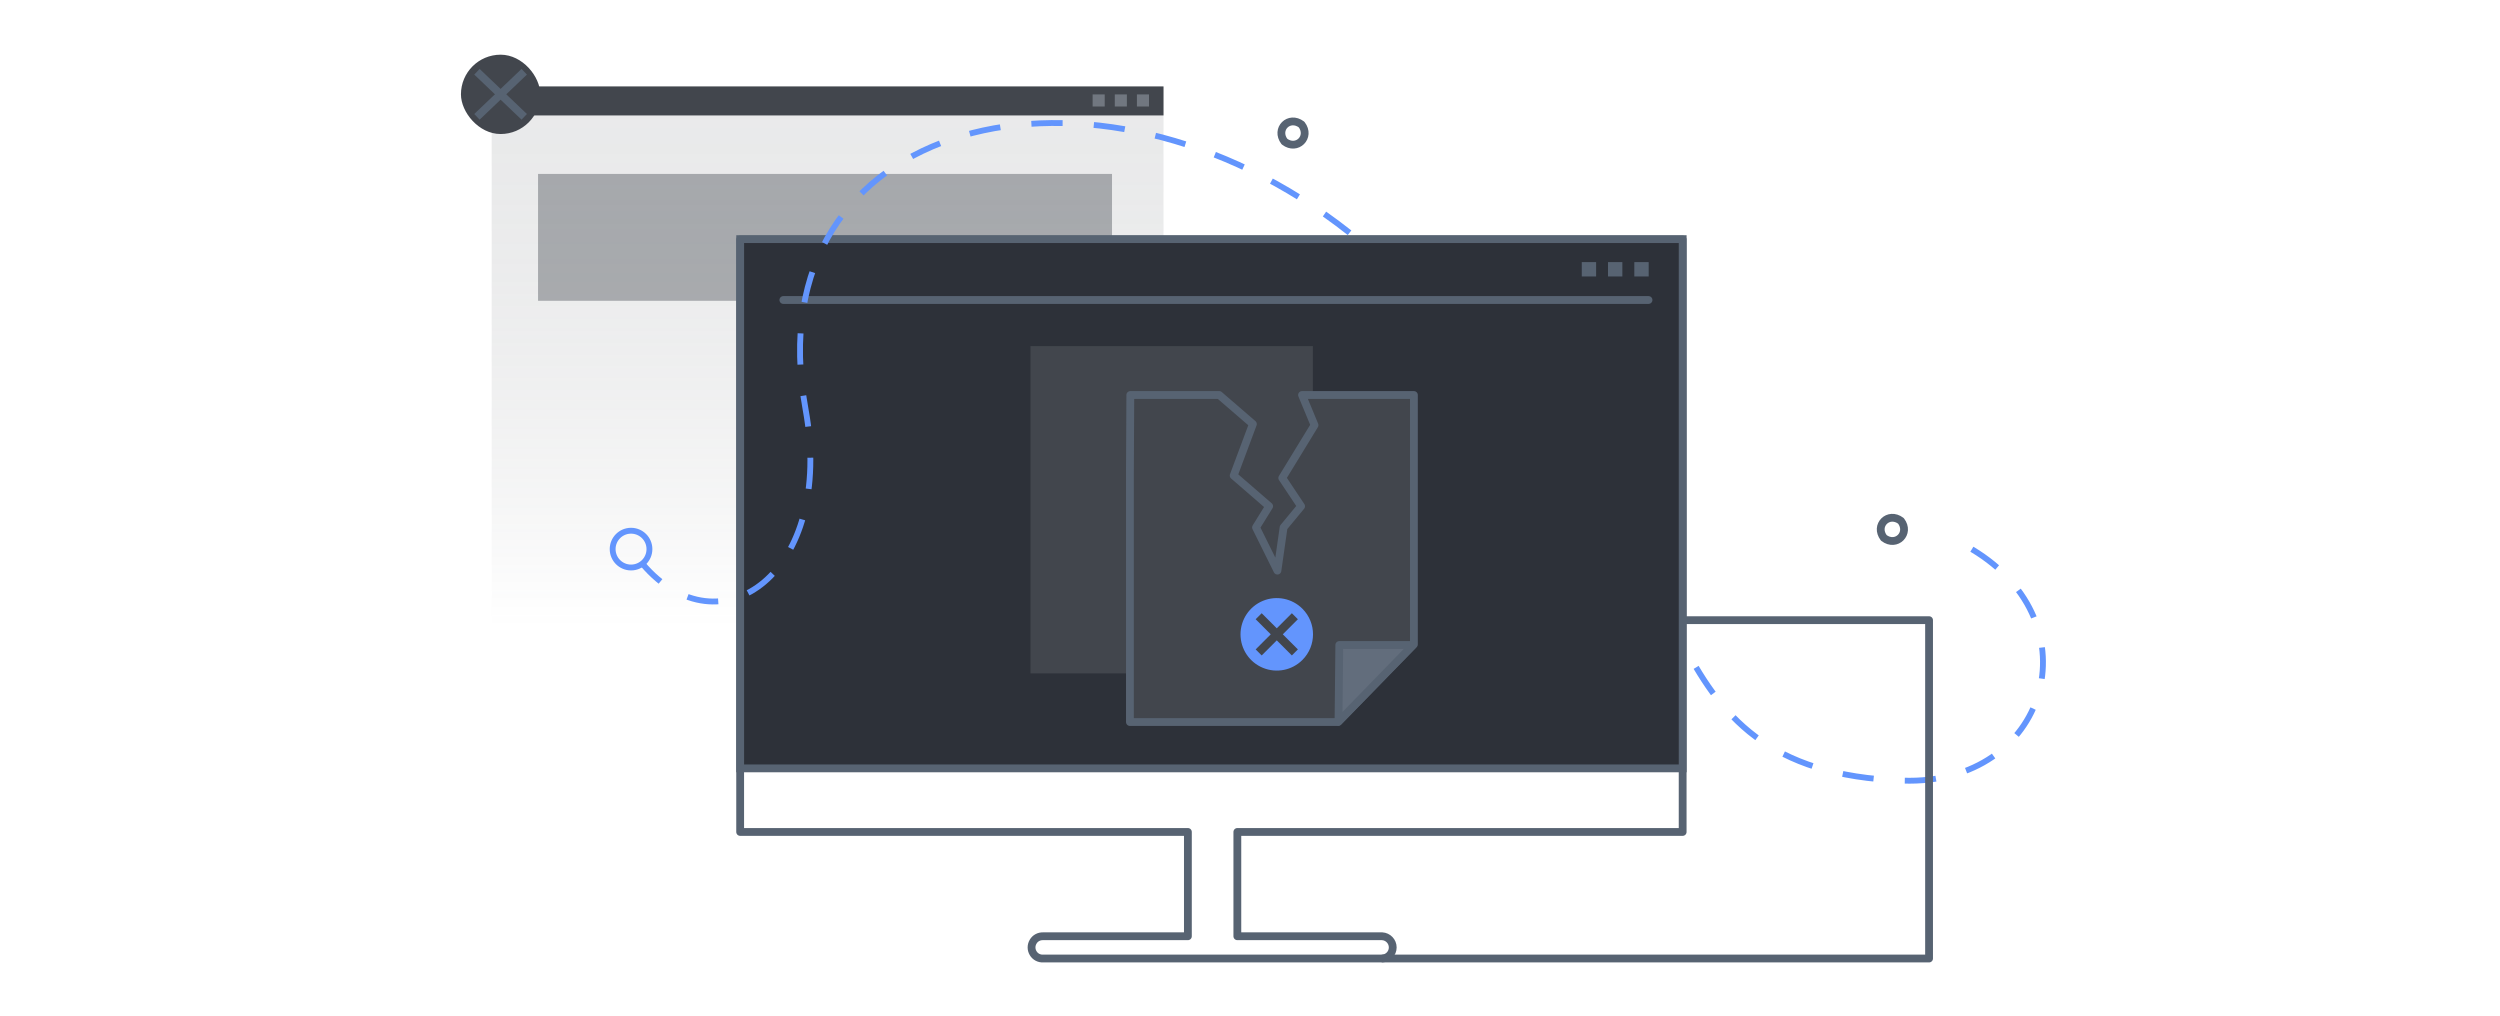 <svg width="320" height="130" viewBox="0 0 320 130" fill="none" xmlns="http://www.w3.org/2000/svg" xmlns:xlink="http://www.w3.org/1999/xlink">
	<desc>
			Created with Pixso.
	</desc>
	<defs>
		<linearGradient x1="191.927" y1="152.121" x2="191.927" y2="77.906" id="paint_linear_1560_59518_0" gradientUnits="userSpaceOnUse">
			<stop stop-color="#7C8084"/>
			<stop offset="0.13" stop-color="#7A7E82" stop-opacity="0.949"/>
			<stop offset="0.3" stop-color="#74787D" stop-opacity="0.831"/>
			<stop offset="0.49" stop-color="#6B6F73" stop-opacity="0.62"/>
			<stop offset="0.7" stop-color="#5E6267" stop-opacity="0.329"/>
			<stop offset="0.9" stop-color="#4F5359" stop-opacity="0"/>
		</linearGradient>
	</defs>
	<rect id="dark任务失败" width="320" height="130" fill="#FFFFFF" fill-opacity="0"/>
	<g opacity="0.17">
		<rect id="矩形" x="148.929" y="82.771" width="85.995" height="71.703" transform="rotate(180 148.929 82.771)" fill="url(#paint_linear_1560_59518_0)" fill-opacity="1"/>
	</g>
	<rect id="矩形" x="148.929" y="14.776" width="85.995" height="3.712" transform="rotate(180 148.929 14.776)" fill="#42464D" fill-opacity="1"/>
	<rect id="矩形" x="147.073" y="13.632" width="1.547" height="1.547" transform="rotate(180 147.073 13.632)" fill="#717780" fill-opacity="1"/>
	<rect id="矩形" x="144.24" y="13.632" width="1.547" height="1.547" transform="rotate(180 144.24 13.632)" fill="#717780" fill-opacity="1"/>
	<rect id="矩形" x="141.403" y="13.632" width="1.547" height="1.547" transform="rotate(180 141.403 13.632)" fill="#717780" fill-opacity="1"/>
	<g opacity="0.4">
		<rect id="矩形" x="142.337" y="38.502" width="73.467" height="16.24" transform="rotate(180 142.337 38.502)" fill="#42464D" fill-opacity="1"/>
	</g>
	<rect id="矩形" x="69.156" y="17.155" rx="5.078" width="10.155" height="10.155" transform="rotate(180 69.156 17.155)" fill="#42464D" fill-opacity="1"/>
	<path id="路径" d="M66.74 9.53L61.41 14.61" stroke="#576372" stroke-opacity="1" stroke-width="1" stroke-linejoin="round" stroke-linecap="square"/>
	<path id="路径" d="M61.41 9.53L66.74 14.61" stroke="#576372" stroke-opacity="1" stroke-width="1" stroke-linejoin="round" stroke-linecap="square"/>
	<path id="路径" d="M252.4 70.3C268.28 79.78 262.14 100.55 243.56 99.92C208.98 98.74 218.82 68.94 193.71 50.71" stroke="#6395FD" stroke-opacity="1" stroke-width="0.75" stroke-dasharray="4 4"/>
	<circle id="椭圆形" cx="80.774" cy="70.287" r="2.354" stroke="#6395FD" stroke-opacity="1" stroke-width="0.75"/>
	<path id="路径" d="M181.97 79.38L246.92 79.38L246.92 122.69L177.02 122.69" stroke="#576372" stroke-opacity="1" stroke-width="1" stroke-linejoin="round" stroke-linecap="round"/>
	<path id="路径" d="M215.38 30.66L94.74 30.66L94.74 106.49L152.05 106.49L152.05 119.84L133.53 119.84C133 119.82 132.5 120.08 132.24 120.54C131.97 120.99 131.97 121.55 132.24 122C132.5 122.45 133 122.72 133.53 122.69L176.91 122.69C177.67 122.66 178.27 122.03 178.27 121.27C178.27 120.51 177.67 119.88 176.91 119.84L158.38 119.84L158.38 106.49L215.38 106.49L215.38 30.66Z" stroke="#576372" stroke-opacity="1" stroke-width="1" stroke-linejoin="round"/>
	<rect id="矩形" x="94.743" y="30.608" width="120.64" height="67.744" fill="#2D3139" fill-opacity="1"/>
	<rect id="矩形" x="94.743" y="30.608" width="120.64" height="67.744" stroke="#576372" stroke-opacity="1" stroke-width="1"/>
	<path id="路径" d="M100.27 38.4L211.01 38.4" stroke="#576372" stroke-opacity="1" stroke-width="1" stroke-linejoin="round" stroke-linecap="round"/>
	<rect id="矩形" x="205.825" y="33.55" width="1.837" height="1.837" fill="#576372" fill-opacity="1"/>
	<rect id="矩形" x="202.466" y="33.55" width="1.837" height="1.837" fill="#576372" fill-opacity="1"/>
	<rect id="矩形" x="209.194" y="33.55" width="1.837" height="1.837" fill="#576372" fill-opacity="1"/>
	<rect id="矩形" x="131.901" y="44.303" width="36.146" height="41.89" fill="#42464D" fill-opacity="1"/>
	<path id="路径" d="M172.74 29.79C140.15 4.03 96.29 14.95 103.11 52.37C106.94 73.39 92.1 83.77 82.24 72.17" stroke="#6395FD" stroke-opacity="1" stroke-width="0.75" stroke-dasharray="4 4"/>
	<path id="路径" d="M164.41 18.12L164.41 18.12C163.2 16.52 165 14.73 166.6 15.94C167.82 17.53 166.01 19.34 164.41 18.12Z" stroke="#576372" stroke-opacity="1" stroke-width="1" stroke-linejoin="round"/>
	<path id="路径" d="M241.13 68.85L241.13 68.85C239.91 67.25 241.72 65.46 243.32 66.67C244.54 68.26 242.73 70.07 241.13 68.85Z" stroke="#576372" stroke-opacity="1" stroke-width="1" stroke-linejoin="round"/>
	<path id="路径" d="M144.63 60.01L144.63 60.01L144.68 50.56L156.06 50.56L160.37 54.28L157.91 60.87L162.45 64.8L160.77 67.51L163.51 73.04L164.3 67.51L166.54 64.8L164.13 61.18L168.26 54.42L166.66 50.56L180.98 50.56L180.98 82.48L171.28 92.42L144.63 92.42L144.63 61.01L144.62 61.01C144.34 61.01 144.13 60.79 144.13 60.51L144.13 60.51C144.13 60.23 144.35 60.01 144.63 60.01Z" fill="#42464D" fill-opacity="1" fill-rule="evenodd"/>
	<path id="路径" d="M144.63 60.51L144.63 69.27L144.63 92.42L171.28 92.42L180.98 82.48L180.98 50.56L166.66 50.56L168.26 54.42L164.13 61.18L166.54 64.8L164.3 67.51L163.51 73.04L160.77 67.51L162.45 64.8L157.91 60.87L160.37 54.28L156.06 50.56L144.68 50.56L144.63 60.51Z" stroke="#576372" stroke-opacity="1" stroke-width="1" stroke-linejoin="round" stroke-linecap="round"/>
	<path id="路径" d="M171.33 92.37L171.43 82.56L180.87 82.56L171.33 92.37Z" fill="#626D7C" fill-opacity="1" fill-rule="evenodd"/>
	<path id="路径" d="M171.43 82.56L180.87 82.56L171.33 92.37L171.43 82.56Z" stroke="#576372" stroke-opacity="1" stroke-width="1" stroke-linejoin="round"/>
	<path id="形状" d="M166.707 77.915C165.38 76.588 163.384 76.19 161.65 76.908C159.916 77.626 158.786 79.319 158.786 81.195C158.786 83.072 159.916 84.764 161.65 85.482C163.384 86.2 165.38 85.803 166.707 84.476C168.519 82.664 168.519 79.727 166.707 77.915ZM163.428 81.967L165.359 83.897L166.129 83.124L164.199 81.194L166.129 79.263L165.359 78.493L163.428 80.424L161.498 78.493L160.725 79.263L162.655 81.194L160.725 83.124L161.498 83.897L163.428 81.967Z" clip-rule="evenodd" fill="#6395FD" fill-opacity="1" fill-rule="evenodd"/>
</svg>
